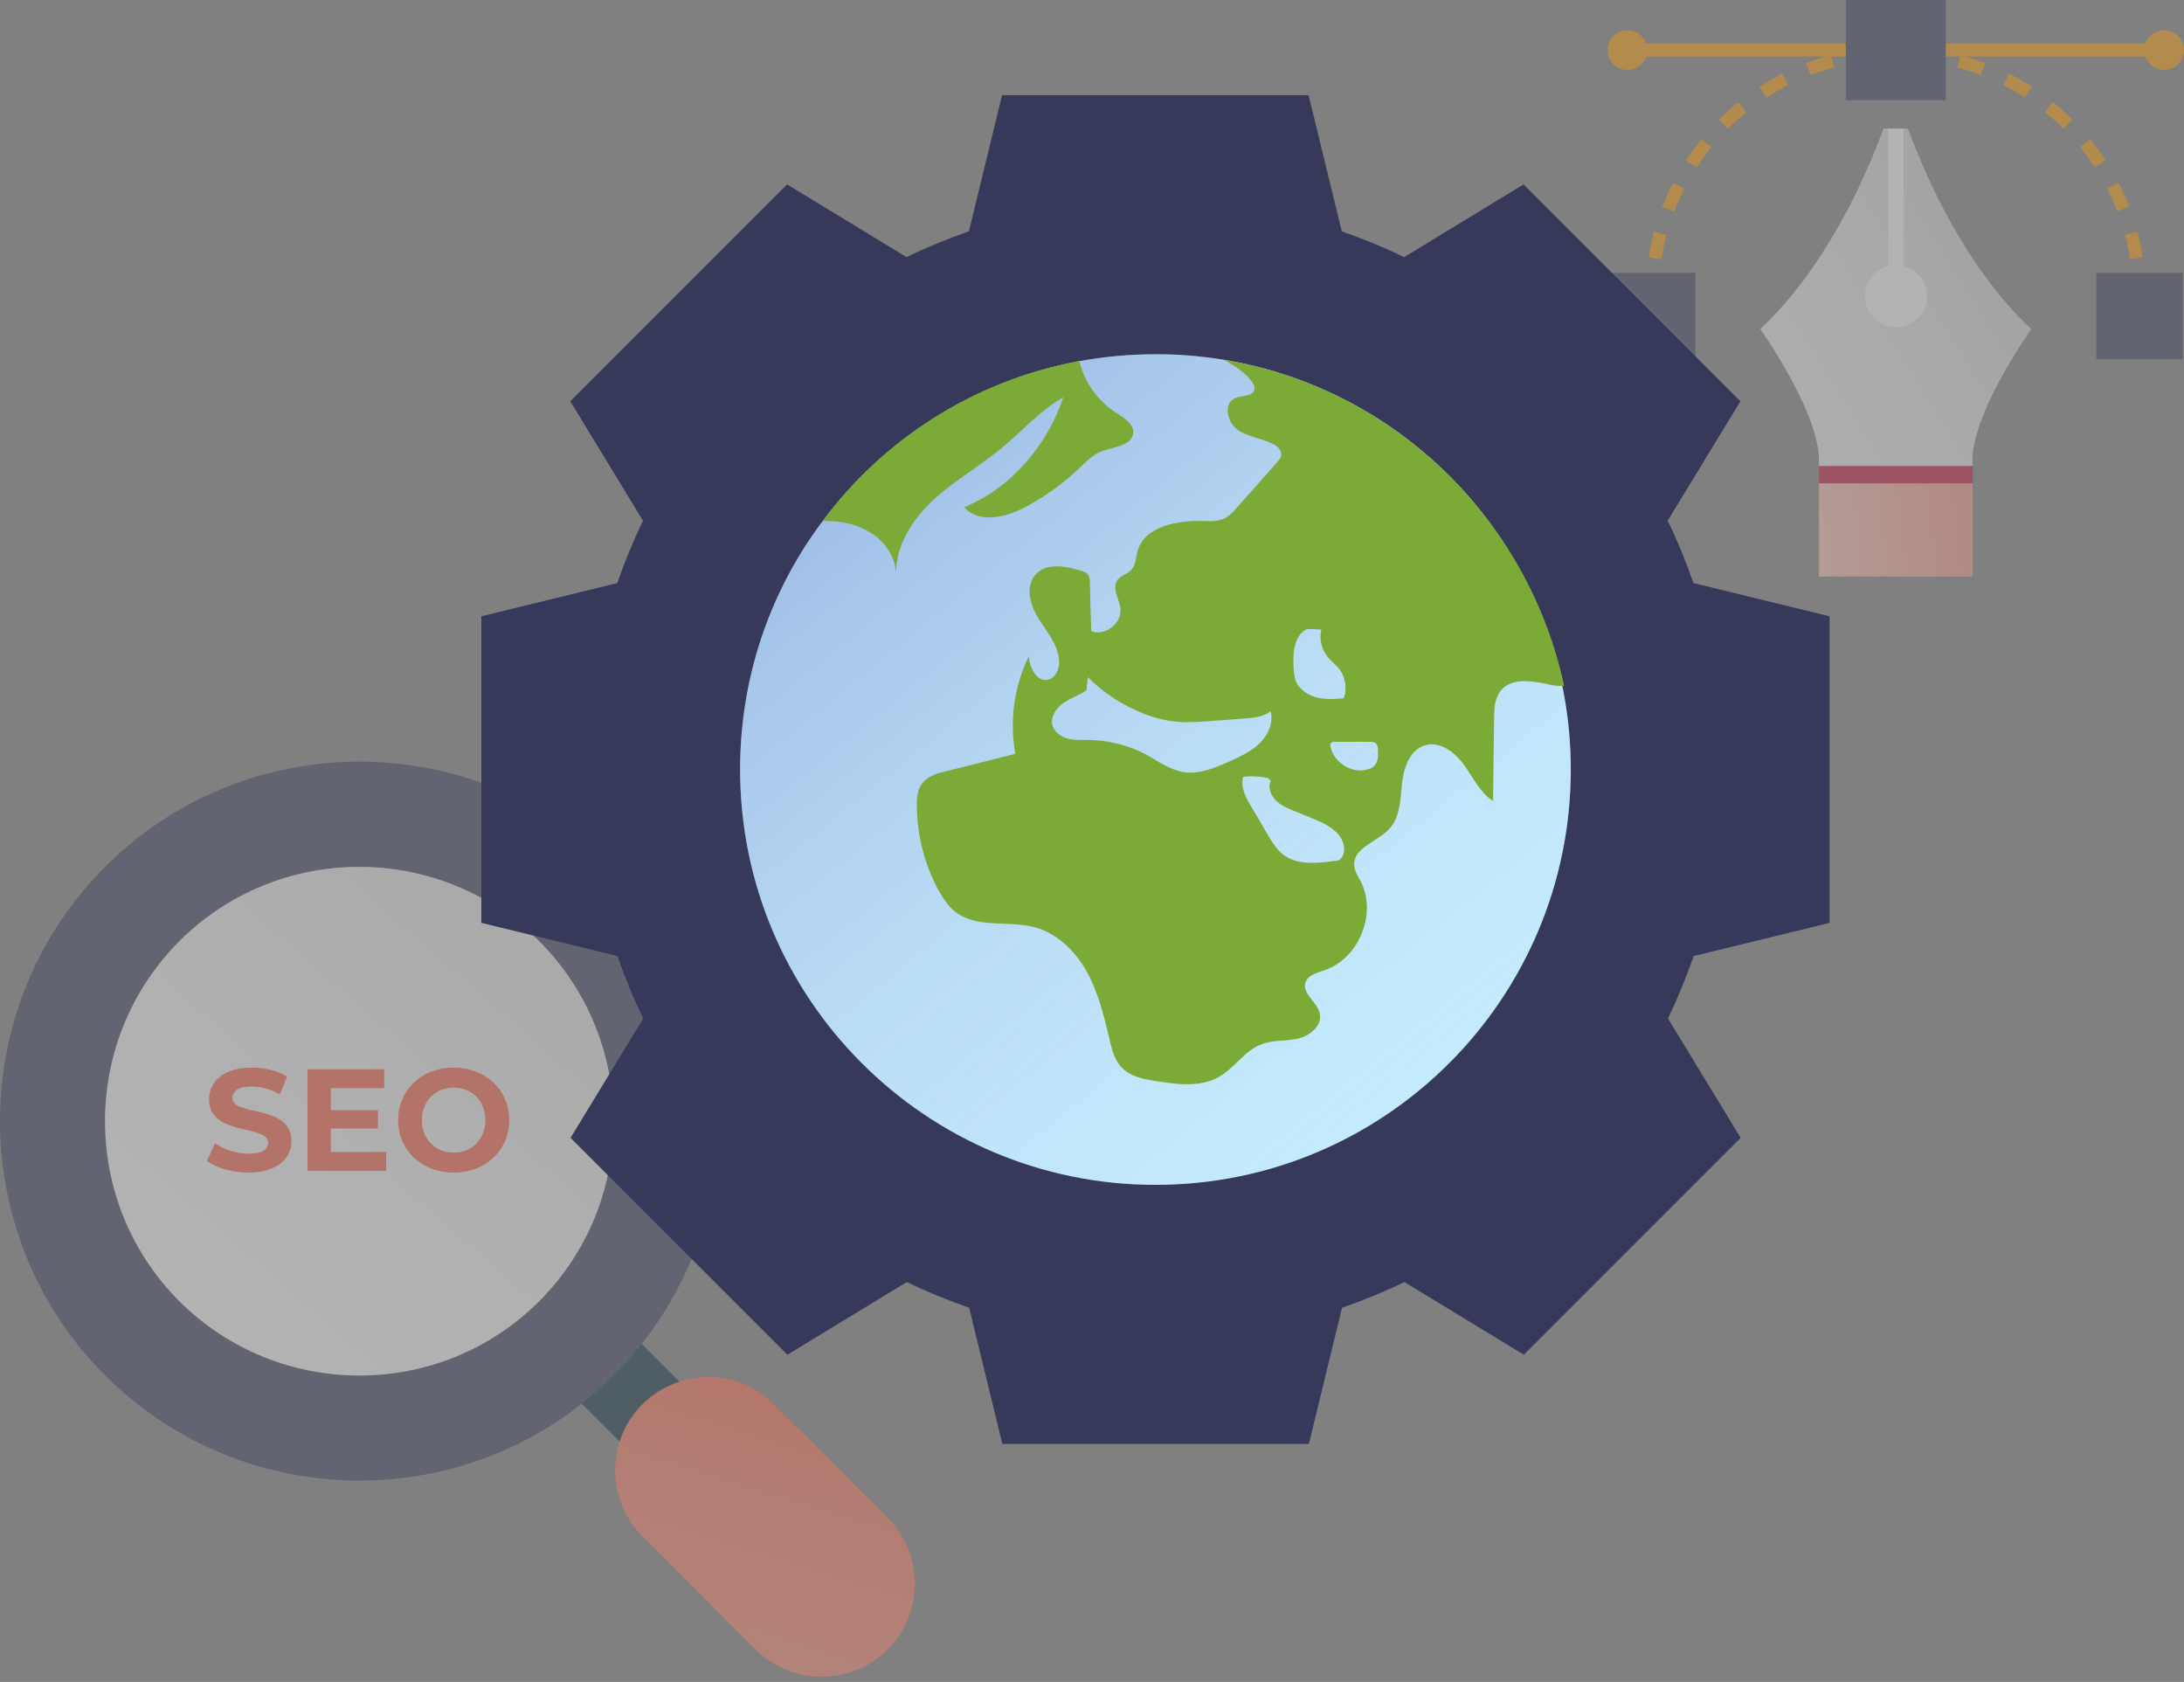 <svg xmlns="http://www.w3.org/2000/svg" width="413" height="318" fill="none" viewBox="0 0 413 318"><rect x="0" y="0" width="413" height="318" fill="#808080" stroke="none"/><g opacity=".4"><path fill="#04283A" d="M118.694 274.07L130.005 262.759L118.08 250.834L106.769 262.145L118.694 274.07Z"/><path fill="#37395B" d="M116.042 163.881C89.534 137.373 46.389 137.373 19.881 163.881C-6.627 190.389 -6.627 233.534 19.881 260.042C46.389 286.55 89.534 286.55 116.042 260.042C142.55 233.579 142.55 190.435 116.042 163.881Z"/><path fill="#FF6043" d="M167.824 286.963L146.389 265.528C139.534 258.673 128.382 258.673 121.481 265.528C114.625 272.384 114.625 283.535 121.481 290.437L142.916 311.872C149.771 318.727 160.923 318.727 167.824 311.872C174.726 305.016 174.726 293.865 167.824 286.963Z"/><path fill="url(#paint0_linear)" d="M167.824 286.963L146.389 265.528C139.534 258.673 128.382 258.673 121.481 265.528C114.625 272.384 114.625 283.535 121.481 290.437L142.916 311.872C149.771 318.727 160.923 318.727 167.824 311.872C174.726 305.016 174.726 293.865 167.824 286.963Z"/><path fill="#fff" d="M101.965 246.012C83.227 264.75 52.697 264.75 33.912 246.012C15.174 227.273 15.174 196.743 33.912 177.959C52.651 159.22 83.181 159.22 101.965 177.959C120.704 196.743 120.704 227.228 101.965 246.012Z"/><path fill="url(#paint1_linear)" d="M101.965 246.012C83.227 264.75 52.697 264.75 33.912 246.012C15.174 227.273 15.174 196.743 33.912 177.959C52.651 159.22 83.181 159.22 101.965 177.959C120.704 196.743 120.704 227.228 101.965 246.012Z"/><path fill="#FF6043" d="M46.97 221.701C52.454 221.701 55.114 218.958 55.114 215.75C55.114 208.703 43.953 211.143 43.953 207.606C43.953 206.399 44.968 205.412 47.6 205.412C49.301 205.412 51.138 205.905 52.92 206.92L54.291 203.547C52.509 202.423 50.041 201.847 47.628 201.847C42.171 201.847 39.538 204.562 39.538 207.825C39.538 214.955 50.699 212.487 50.699 216.079C50.699 217.258 49.63 218.136 46.997 218.136C44.694 218.136 42.28 217.313 40.663 216.134L39.154 219.479C40.855 220.796 43.926 221.701 46.97 221.701Z"/><path fill="#FF6043" d="M62.565 217.807V213.364H71.477V209.909H62.565V205.741H72.656V202.176H58.15V221.372H73.013V217.807H62.565Z"/><path fill="#FF6043" d="M85.79 221.701C91.823 221.701 96.293 217.505 96.293 211.774C96.293 206.043 91.823 201.847 85.79 201.847C79.73 201.847 75.287 206.07 75.287 211.774C75.287 217.478 79.73 221.701 85.79 221.701ZM85.79 217.916C82.362 217.916 79.784 215.421 79.784 211.774C79.784 208.127 82.362 205.631 85.79 205.631C89.218 205.631 91.795 208.127 91.795 211.774C91.795 215.421 89.218 217.916 85.79 217.916Z"/></g><g opacity=".4"><path fill="#FF9E00" d="M313.612 56.088H311.209C311.209 55.251 311.23 54.436 311.273 53.599L313.698 53.728C313.634 54.522 313.612 55.294 313.612 56.088Z"/><path fill="#FF9E00" d="M314.17 49.05L311.767 48.664C312.024 47.033 312.367 45.424 312.797 43.815L315.135 44.437C314.749 45.982 314.406 47.526 314.17 49.05ZM316.594 39.995L314.341 39.137C314.942 37.592 315.607 36.09 316.358 34.61L318.525 35.704C317.796 37.099 317.152 38.536 316.594 39.995Z"/><path fill="#FF9E00" d="M402.829 48.986C402.593 47.441 402.25 45.896 401.842 44.394L404.181 43.772C404.61 45.359 404.953 46.99 405.211 48.621L402.829 48.986ZM400.383 39.931C399.825 38.472 399.181 37.034 398.473 35.639L400.619 34.545C401.37 36.004 402.057 37.528 402.636 39.051L400.383 39.931ZM320.865 31.649L318.826 30.318C319.727 28.945 320.693 27.593 321.744 26.306L323.632 27.829C322.645 29.052 321.701 30.34 320.865 31.649ZM396.113 31.606C395.255 30.297 394.332 29.031 393.345 27.808L395.233 26.284C396.263 27.55 397.25 28.902 398.152 30.275L396.113 31.606ZM326.765 24.353L325.049 22.637C326.207 21.478 327.452 20.362 328.718 19.332L330.241 21.221C329.04 22.208 327.859 23.259 326.765 24.353ZM390.191 24.332C389.097 23.238 387.917 22.165 386.694 21.199L388.217 19.311C389.505 20.341 390.728 21.457 391.886 22.615L390.191 24.332ZM334.06 18.453L332.73 16.414C334.103 15.513 335.541 14.676 337.021 13.925L338.116 16.093C336.721 16.8 335.348 17.594 334.06 18.453ZM382.896 18.431C381.587 17.573 380.214 16.779 378.819 16.093L379.913 13.925C381.372 14.676 382.81 15.492 384.205 16.393L382.896 18.431ZM342.407 14.183L341.527 11.93C343.051 11.351 344.639 10.836 346.226 10.406L346.849 12.745C345.347 13.153 343.845 13.625 342.407 14.183ZM374.549 14.161C373.09 13.604 371.588 13.11 370.086 12.724L370.708 10.385C372.296 10.814 373.884 11.329 375.429 11.908L374.549 14.161ZM351.44 11.758L351.054 9.377C352.663 9.119 354.337 8.947 355.968 8.862L356.096 11.286C354.552 11.351 352.985 11.522 351.44 11.758ZM365.494 11.758C363.95 11.522 362.383 11.351 360.817 11.286L360.946 8.862C362.576 8.947 364.25 9.119 365.859 9.377L365.494 11.758Z"/><path fill="#FF9E00" d="M405.79 56.088H403.365C403.365 55.294 403.344 54.5 403.301 53.728L405.725 53.599C405.768 54.436 405.79 55.251 405.79 56.088Z"/><path fill="#37395B" d="M367.963 0H349.038V18.925H367.963V0Z"/><path fill="#37395B" d="M320.586 51.582H304.236V67.932H320.586V51.582Z"/><path fill="#37395B" d="M412.764 51.582H396.414V67.932H412.764V51.582Z"/><path fill="#FF9E00" d="M409.245 8.261H367.962V10.686H409.245V8.261Z"/><path fill="#FF9E00" d="M409.245 13.218C407.164 13.218 405.49 11.544 405.49 9.463C405.49 7.381 407.164 5.708 409.245 5.708C411.326 5.708 413 7.381 413 9.463C413 11.544 411.326 13.218 409.245 13.218Z"/><path fill="#FF9E00" d="M349.038 8.261H307.755V10.686H349.038V8.261Z"/><path fill="#FF9E00" d="M307.755 5.708C309.836 5.708 311.51 7.381 311.51 9.463C311.51 11.544 309.836 13.218 307.755 13.218C305.674 13.218 304 11.544 304 9.463C304 7.381 305.674 5.708 307.755 5.708Z"/><path fill="#EEE" d="M384.098 62.224C371.653 50.509 364.229 33.708 360.796 24.31H356.183C352.75 33.687 345.326 50.487 332.881 62.224C332.881 62.224 344.854 79.025 343.931 88.123H373.026C372.125 79.025 384.098 62.224 384.098 62.224Z"/><path fill="url(#paint2_linear)" d="M384.098 62.224C371.653 50.509 364.229 33.708 360.796 24.31H356.183C352.75 33.687 345.326 50.487 332.881 62.224C332.881 62.224 344.854 79.025 343.931 88.123H373.026C372.125 79.025 384.098 62.224 384.098 62.224Z"/><path fill="#fff" d="M359.981 50.294V24.332H357.041V50.316C354.509 50.981 352.643 53.255 352.643 55.98C352.643 59.22 355.282 61.859 358.522 61.859C361.762 61.859 364.401 59.22 364.401 55.98C364.379 53.234 362.491 50.959 359.981 50.294Z"/><path fill="#FF6043" d="M373.026 88.123H343.974V109H373.026V88.123Z"/><path fill="url(#paint3_linear)" d="M373.026 88.123H343.974V109H373.026V88.123Z"/><path fill="#C60F36" d="M373.026 88.123H343.974V91.384H373.026V88.123Z"/></g><path fill="#37395B" d="M345.977 174.483V116.517L320.231 110.244C318.826 106.179 317.22 102.264 315.363 98.45L329.114 75.866L288.112 34.863L265.527 48.614C261.713 46.757 257.748 45.151 253.734 43.746L247.46 18H189.494L183.221 43.746C179.156 45.151 175.241 46.757 171.427 48.614L148.843 34.863L107.84 75.866L121.591 98.45C119.734 102.264 118.128 106.229 116.723 110.244L91.027 116.517V174.483L116.773 180.756C118.178 184.821 119.784 188.736 121.641 192.55L107.89 215.134L148.893 256.137L171.477 242.386C175.291 244.243 179.256 245.849 183.271 247.254L189.544 273H247.51L253.784 247.254C257.849 245.849 261.763 244.243 265.578 242.386L288.162 256.137L329.165 215.134L315.413 192.55C317.27 188.736 318.876 184.771 320.281 180.756L345.977 174.483Z"/><path fill="#C2EDFF" d="M295.888 132.024C295.737 131.221 295.587 130.418 295.436 129.665C289.012 98.047 263.568 73.406 231.548 68.036C229.189 67.634 226.831 67.383 224.422 67.182C222.464 67.032 220.507 66.982 218.5 66.982C213.581 66.982 208.763 67.433 204.096 68.287C203.845 68.337 203.644 68.387 203.393 68.437C183.871 72.251 166.958 83.242 155.565 98.549C154.662 99.704 153.859 100.858 153.056 102.062C144.775 114.459 139.957 129.414 139.957 145.474C139.957 188.836 175.138 224.017 218.5 224.017C261.911 224.017 297.042 188.836 297.042 145.474C297.042 140.857 296.641 136.39 295.888 132.024Z"/><path fill="url(#paint4_linear)" d="M295.888 132.024C295.737 131.221 295.587 130.418 295.436 129.665C289.012 98.047 263.568 73.406 231.548 68.036C229.189 67.634 226.831 67.383 224.422 67.182C222.464 67.032 220.507 66.982 218.5 66.982C213.581 66.982 208.763 67.433 204.096 68.287C203.845 68.337 203.644 68.387 203.393 68.437C183.871 72.251 166.958 83.242 155.565 98.549C154.662 99.704 153.859 100.858 153.056 102.062C144.775 114.459 139.957 129.414 139.957 145.474C139.957 188.836 175.138 224.017 218.5 224.017C261.911 224.017 297.042 188.836 297.042 145.474C297.042 140.857 296.641 136.39 295.888 132.024Z"/><path fill="#7CAA36" d="M214.285 81.787C214.185 84.296 210.621 84.447 208.263 85.35C206.607 86.002 205.302 87.358 203.997 88.612C201.036 91.423 197.673 93.832 194.06 95.789C190.346 97.796 185.127 99.101 182.366 95.889C191.249 92.226 198.025 84.196 201.086 75.112C196.82 77.471 193.558 81.235 189.794 84.397C185.578 87.96 180.71 90.67 176.645 94.384C172.58 98.098 169.267 103.217 169.468 108.687C169.418 105.525 167.511 102.564 164.851 100.858C162.191 99.101 158.979 98.449 155.817 98.499C155.717 98.499 155.617 98.499 155.566 98.499C166.959 83.142 183.872 72.151 203.395 68.387C203.646 68.337 203.846 68.287 204.097 68.236C205.051 72.251 207.61 75.865 211.123 78.073C212.529 79.026 214.386 80.081 214.285 81.787Z"/><path fill="#7CAA36" d="M231.5 68.037C233.407 69.141 235.314 70.295 236.619 72.001C236.97 72.453 237.322 73.055 237.221 73.607C236.97 75.013 234.812 74.712 233.507 75.314C231.299 76.317 232.052 79.831 234.009 81.236C236.017 82.641 238.576 82.842 240.734 83.946C241.587 84.347 242.39 85.15 242.29 86.054C242.24 86.556 241.889 86.957 241.537 87.359C238.978 90.269 236.368 93.18 233.808 96.091C233.156 96.794 232.453 97.597 231.55 97.998C230.396 98.6 229.041 98.55 227.686 98.5C222.667 98.35 216.394 99.454 215.089 104.272C214.788 105.476 214.788 106.831 213.934 107.735C213.182 108.588 211.877 108.788 211.224 109.792C210.271 111.298 211.626 113.155 211.877 114.961C212.278 117.772 208.966 120.382 206.356 119.328C206.256 116.266 206.155 113.205 206.105 110.194C206.105 109.692 206.055 109.14 205.804 108.738C205.503 108.236 204.901 108.036 204.299 107.885C201.388 106.982 197.774 106.379 195.817 108.638C193.809 110.896 194.813 114.46 196.419 117.019C198.025 119.528 200.183 122.038 200.284 125.049C200.334 126.555 199.581 128.211 198.176 128.512C196.068 128.964 194.663 126.254 194.562 124.045C191.802 129.716 190.848 136.241 192.003 142.514C187.586 143.618 183.22 144.772 178.804 145.826C177.198 146.228 175.491 146.73 174.437 148.035C173.434 149.289 173.333 150.996 173.383 152.551C173.434 157.972 174.839 163.342 177.348 168.109C178.251 169.715 179.255 171.372 180.761 172.476C184.876 175.587 190.798 173.981 195.767 175.336C200.033 176.541 203.395 179.903 205.553 183.768C207.661 187.632 208.765 191.998 209.769 196.314C210.221 198.322 210.722 200.43 212.178 201.885C213.834 203.592 216.343 204.043 218.652 204.395C222.617 205.047 226.933 205.599 230.446 203.642C233.457 201.935 235.364 198.623 238.576 197.419C240.734 196.616 243.193 196.867 245.452 196.365C247.71 195.863 250.069 193.906 249.567 191.597C249.115 189.439 246.205 187.883 246.857 185.775C247.309 184.32 249.115 183.918 250.521 183.416C256.995 181.208 260.458 172.676 257.296 166.604C256.794 165.65 256.142 164.697 256.091 163.593C255.841 160.28 260.458 159.176 262.716 156.717C264.774 154.509 264.824 151.146 265.125 148.185C265.426 145.174 266.581 141.761 269.491 140.908C272.302 140.055 275.163 142.263 276.869 144.622C278.575 147.031 279.88 149.841 282.339 151.447C282.389 146.278 282.49 141.008 282.54 135.839C282.54 133.982 282.64 131.975 283.845 130.519C285.852 128.11 289.616 128.713 292.728 129.365C293.732 129.616 294.836 129.767 295.789 129.666C288.964 98.048 263.519 73.356 231.5 68.037ZM246.957 119.027L247.259 118.926C248.162 118.926 248.965 118.976 249.868 119.027C249.417 120.883 249.969 122.941 251.223 124.397C251.775 125.049 252.478 125.551 253.03 126.203C254.385 127.759 254.837 130.118 254.084 132.025C252.428 132.176 250.671 132.276 249.015 131.874C247.409 131.473 245.803 130.419 245.101 128.913C244.699 127.96 244.649 126.906 244.599 125.852C244.498 123.292 244.749 120.281 246.957 119.027ZM223.771 145.977C221.212 145.525 219.003 143.919 216.745 142.665C213.433 140.908 209.669 139.955 205.904 139.904C204.6 139.854 203.245 140.005 201.94 139.653C200.635 139.302 199.43 138.449 199.029 137.194C198.577 135.588 199.681 133.882 201.087 132.928C202.442 131.975 204.098 131.473 205.453 130.519L205.704 128.01C208.715 131.071 212.429 133.43 216.444 134.986C218.351 135.739 220.409 136.241 222.416 136.441C224.574 136.642 226.732 136.492 228.84 136.341C229.543 136.241 230.245 136.191 230.948 136.191C232.403 136.09 233.859 135.94 235.314 135.839C237.02 135.739 238.877 135.538 240.283 134.484C240.835 136.642 239.831 138.901 238.275 140.456C236.719 141.962 234.712 142.966 232.704 143.869C229.894 145.124 226.832 146.479 223.771 145.977ZM254.084 161.334C253.933 161.836 253.733 162.288 253.281 162.539C252.98 162.739 252.629 162.79 252.227 162.79C248.915 163.241 245.151 163.593 242.541 161.485C241.336 160.531 240.534 159.126 239.731 157.821C238.677 156.065 237.723 154.308 236.669 152.602C235.615 150.845 234.561 148.888 235.063 146.88C236.619 146.68 238.275 146.78 239.831 147.131L240.283 147.633C239.731 148.888 240.333 150.393 241.286 151.347C242.24 152.301 243.545 152.853 244.799 153.354C245.853 153.806 246.957 154.208 248.011 154.659C249.517 155.262 251.073 155.914 252.327 157.018C253.632 158.072 254.485 159.728 254.084 161.334ZM259.855 144.823C259.554 145.124 259.203 145.325 258.751 145.425C255.64 146.479 251.826 143.969 251.524 140.657L252.026 140.256C254.335 140.256 256.644 140.256 258.952 140.256C259.354 140.256 259.805 140.256 260.157 140.507C260.458 140.808 260.558 141.259 260.558 141.711C260.608 142.815 260.658 144.07 259.855 144.823Z"/><defs><linearGradient id="paint0_linear" x1="166.59" x2="122.258" y1="262.049" y2="404.873" gradientUnits="userSpaceOnUse"><stop stop-color="#FF6043"/><stop offset="1" stop-color="#fff" stop-opacity="0"/></linearGradient><linearGradient id="paint1_linear" x1="115.859" x2="19.881" y1="163.785" y2="274.16" gradientUnits="userSpaceOnUse"><stop offset=".097" stop-color="#D6D6D6" stop-opacity=".63"/><stop offset="1" stop-color="#fff" stop-opacity="0"/></linearGradient><linearGradient id="paint2_linear" x1="382.86" x2="326.709" y1="54.5" y2="89.594" gradientUnits="userSpaceOnUse"><stop stop-color="#C5C5C5" stop-opacity=".61"/><stop offset="1" stop-color="#fff" stop-opacity="0"/></linearGradient><linearGradient id="paint3_linear" x1="304.826" x2="370.06" y1="109" y2="101.155" gradientUnits="userSpaceOnUse"><stop stop-color="#fff"/><stop offset="1" stop-color="#fff" stop-opacity=".38"/></linearGradient><linearGradient id="paint4_linear" x1="140.183" x2="297.268" y1="67.183" y2="259.65" gradientUnits="userSpaceOnUse"><stop stop-color="#4A50AE" stop-opacity=".4"/><stop offset="1" stop-color="#fff" stop-opacity="0"/></linearGradient></defs></svg>